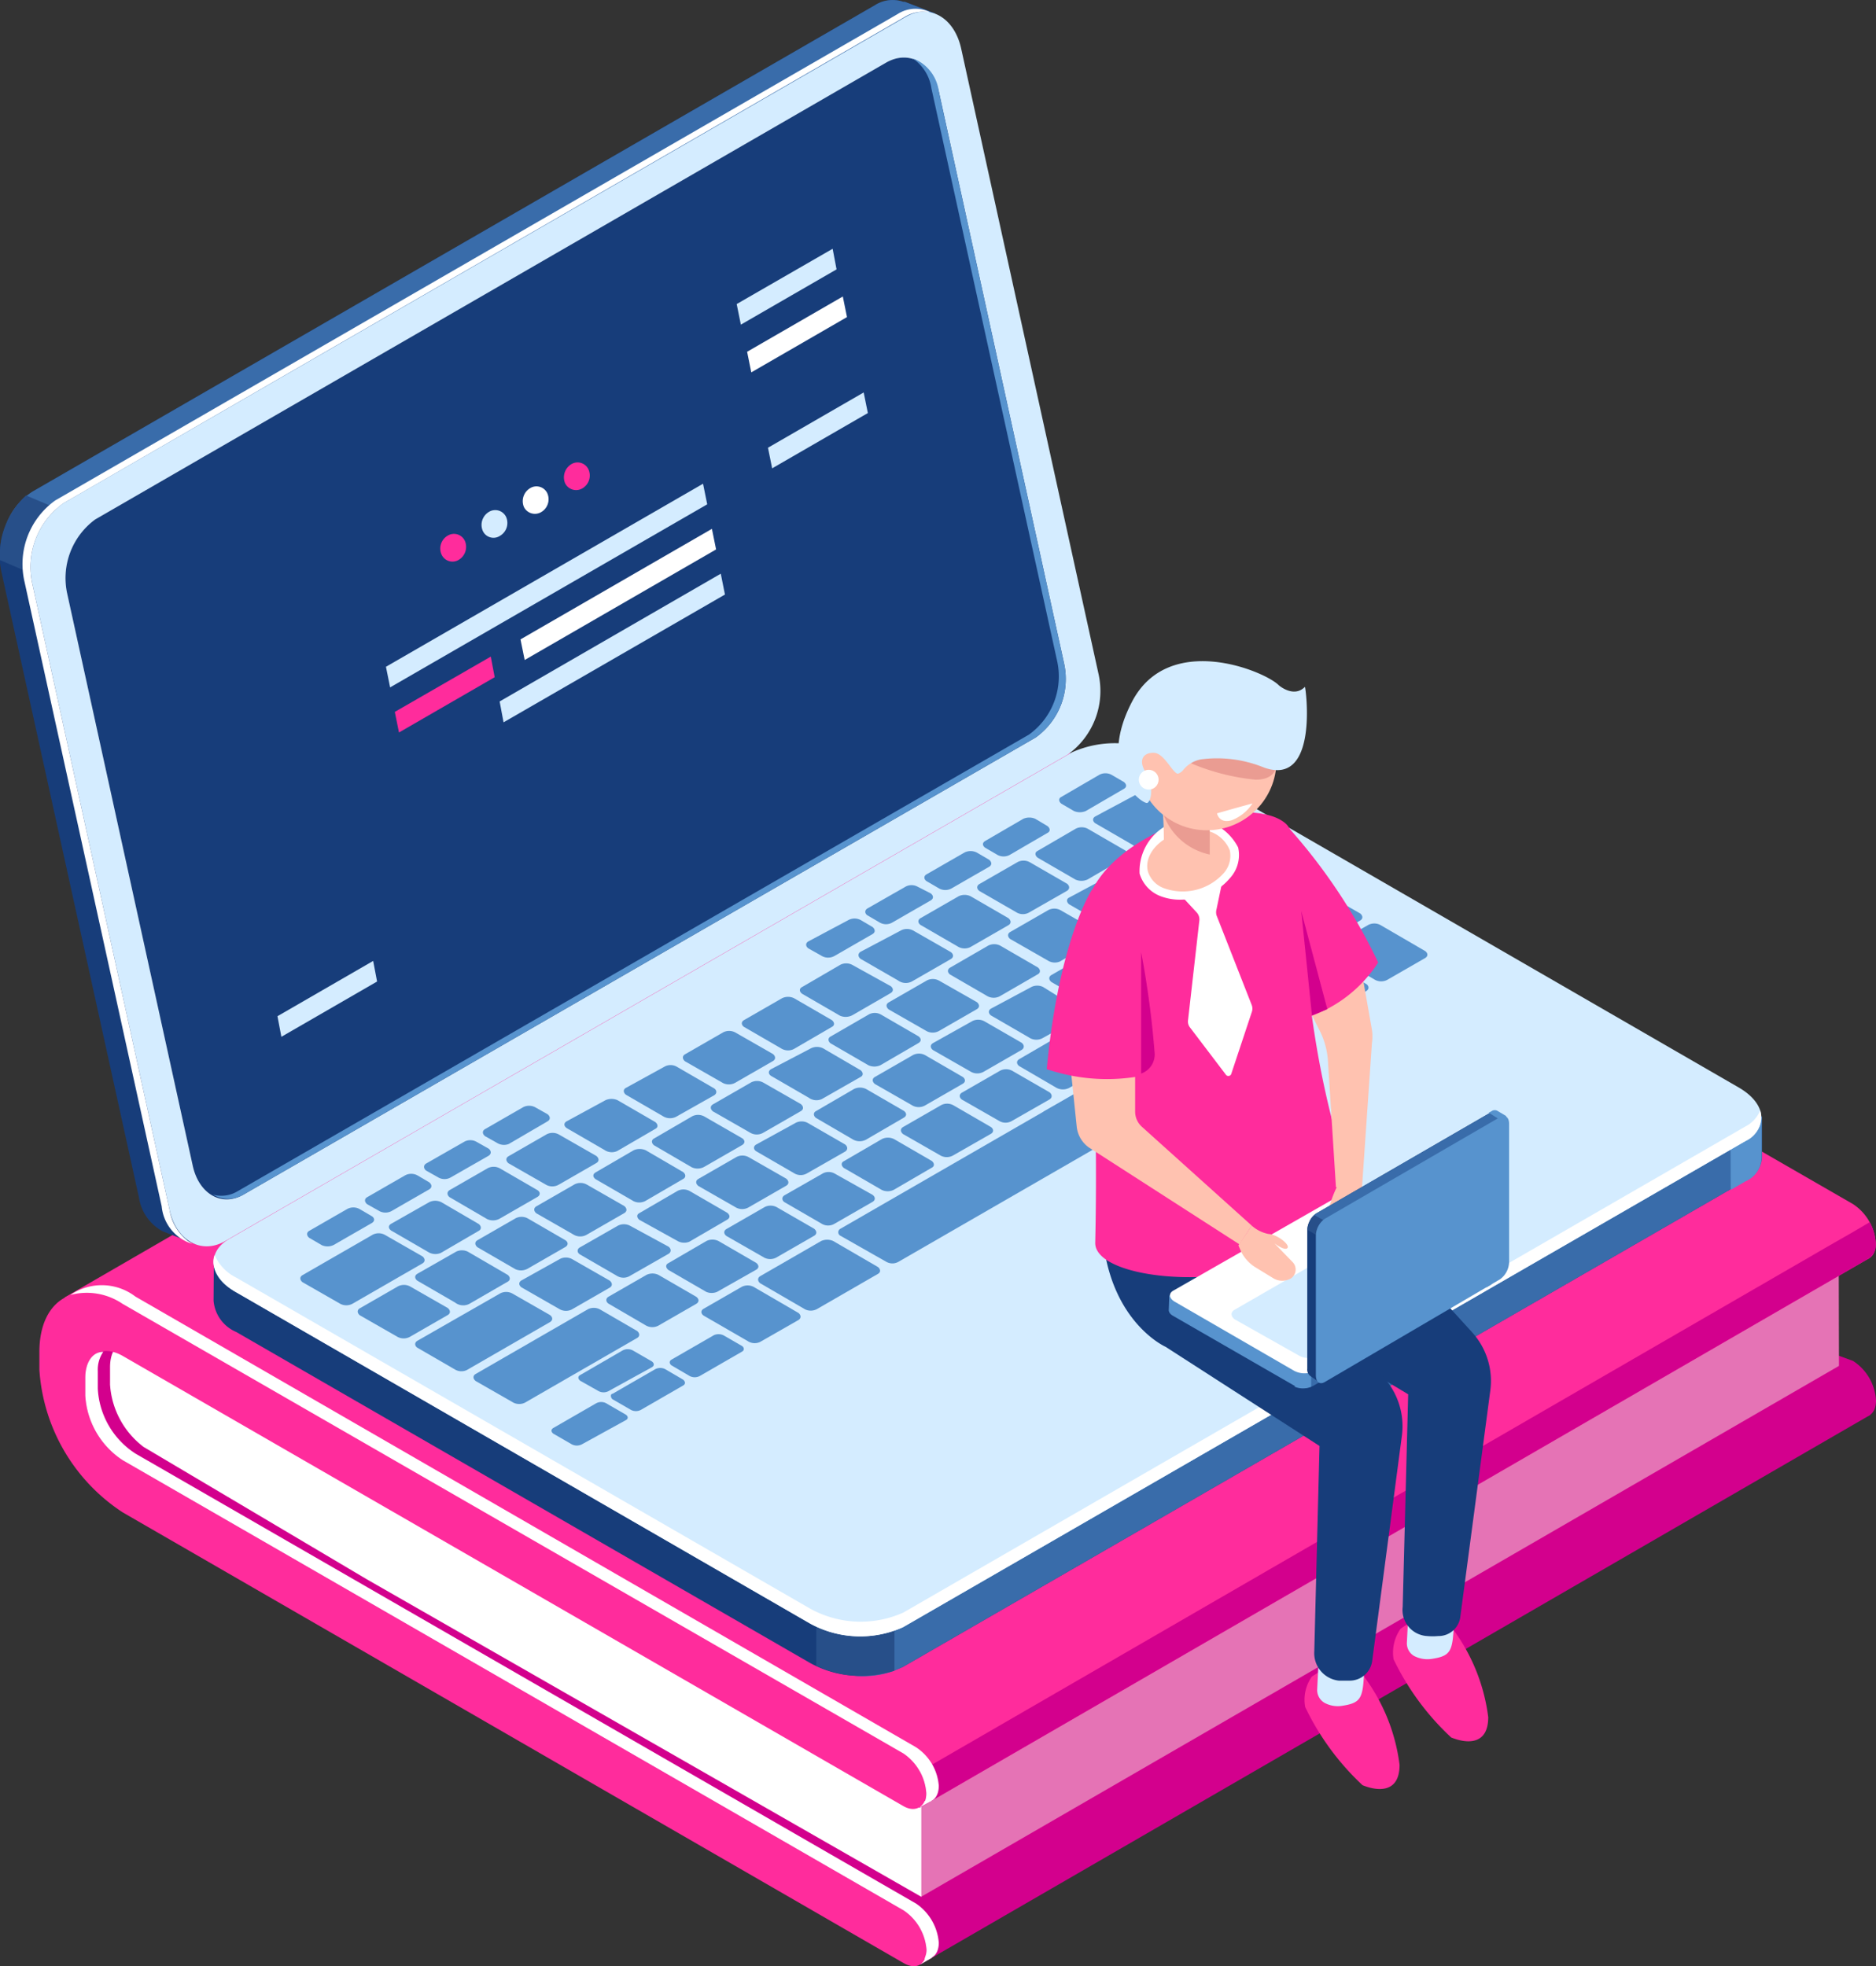 <svg xmlns="http://www.w3.org/2000/svg" width="71.94" height="75.4" viewBox="0 0 71.94 75.4">
  <rect x="0" y="0" width="71.94" height="75.4" fill="#333333" stroke="none"/>
  <title>Asset 1</title>
  <g id="Layer_2" data-name="Layer 2">
    <g id="sity">
      <g>
        <g>
          <g>
            <path d="M37.92,30.77c0-2,1.43-2.86,3.19-1.85L71.05,46.17a1.93,1.93,0,0,1,.88,1.52c0,.56-.39.78-.88.5L41.12,31c-.8-.46-1.44-.09-1.44.83v3.35c-.58,0-1.16,0-1.75,0Z" style="fill: #ff2c9c"/>
            <path d="M71.07,54.22,41.13,43.31a7.06,7.06,0,0,1-3.2-5.53V35.1c.59,0,1.17,0,1.75,0v3.66a3.19,3.19,0,0,0,1.44,2.49L71.06,52.19a1.93,1.93,0,0,1,.88,1.52C71.94,54.27,71.55,54.49,71.07,54.22Z" style="fill: #d3008d"/>
          </g>
          <polygon points="71.72 54.26 35.3 75.33 4.46 56.94 2.01 53.29 2.27 54.58 2.92 51.2 60.16 53.38 70.25 52.73 71.72 54.26" style="fill: #d3008d"/>
          <polygon points="70.51 47.9 70.52 52.38 35.32 72.74 34.37 68.47 70.51 47.9" style="fill: #e573b5"/>
          <polygon points="2.47 49.76 38.83 28.72 71.61 47.78 71.68 48.25 35.27 69.32 2.47 49.76" style="fill: #ff2c9c"/>
          <path d="M14.06,60.56,5.51,55.49A3.26,3.26,0,0,1,4.22,53.1v-.67c0-.54.22-.89.57-1L21.62,60.8l13.71,7.41v4.53Z" style="fill: #fff"/>
          <path d="M34.1,68.62l36.13-20.9.77-.44.7-.41a1.82,1.82,0,0,1,.23.82.61.61,0,0,1-.25.56h0L35.27,69.32Z" style="fill: #d3008d"/>
          <polygon points="35.75 75.07 35.3 75.33 35.21 75.19 35.49 74.96 35.75 75.07" style="fill: #fff"/>
          <polygon points="35.74 69.05 35.27 69.31 35.39 69.06 35.74 69.05" style="fill: #fff"/>
          <path d="M34.64,67.24,4.7,50c-1.76-1-3.19-.19-3.19,1.85v.67A7.08,7.08,0,0,0,4.71,58L34.65,75.28c.48.28.88.06.88-.5a2,2,0,0,0-.88-1.52L4.71,56a3.18,3.18,0,0,1-1.44-2.49v-.67c0-.92.65-1.29,1.44-.84L34.64,69.26c.48.28.88,0,.88-.5A2,2,0,0,0,34.64,67.24Z" style="fill: #ff2c9c"/>
          <g>
            <path d="M35.53,74.78a2,2,0,0,0-.88-1.52L4.71,56a3.18,3.18,0,0,1-1.44-2.49v-.67c0-.6.28-1,.69-1a1.21,1.21,0,0,0-.21.74v.67a3.16,3.16,0,0,0,1.44,2.49L35.13,73A2,2,0,0,1,36,74.5c0,.42-.23.65-.55.62A.86.86,0,0,0,35.53,74.78Z" style="fill: #fff"/>
            <path d="M35.52,68.76a2,2,0,0,0-.88-1.52L4.7,50a2.44,2.44,0,0,0-2-.34,2.12,2.12,0,0,1,2.49.06L35.12,67A1.94,1.94,0,0,1,36,68.48c0,.42-.22.65-.54.62A.86.86,0,0,0,35.52,68.76Z" style="fill: #fff"/>
          </g>
        </g>
        <g>
          <path d="M1.25,18.85,33.55.2A1.26,1.26,0,0,1,34.64.07h0l.06,0h0l1.17.45-1.05.51s0,0,0,.06l5.26,24a3,3,0,0,1-1.18,3.12L7.41,46.38l.11,1.34-1.28-.5a1.77,1.77,0,0,1-.91-1.29L.07,22A3,3,0,0,1,1.25,18.85Z" style="fill: #173d7a"/>
          <path d="M1.25,18.85,33.55.2A1.26,1.26,0,0,1,34.64.07h0l.06,0h0l1.17.45-1.05.51s0,0,0,.06l3.47,15.78L22.51,29.2.23,20.14A2.47,2.47,0,0,1,1.25,18.85Z" style="fill: #396caa"/>
          <path d="M2.46,22.53,0,21.48A3.09,3.09,0,0,1,1,19l3.89,1.64Z" style="fill: #274f89"/>
          <path d="M8.64,47.59l32.3-18.65a3,3,0,0,0,1.18-3.12L36.86,1.87C36.6.67,35.64.12,34.73.65L2.43,19.3a3,3,0,0,0-1.18,3.13l5.26,24C6.77,47.58,7.73,48.12,8.64,47.59Z" style="fill: #d4ecff"/>
          <path d="M2.12,19.19,34.42.54A1.26,1.26,0,0,1,35.69.48a1.36,1.36,0,0,0-1,.17L2.43,19.3a3,3,0,0,0-1.18,3.13l5.26,24a1.85,1.85,0,0,0,.86,1.27A1.67,1.67,0,0,1,6.2,46.26L.94,22.31A3,3,0,0,1,2.12,19.19Z" style="fill: #fff"/>
          <path d="M9.34,45.81,39.72,28.28a2.76,2.76,0,0,0,1.08-2.86L36,3.5C35.74,2.41,34.87,1.91,34,2.39L3.65,19.92a2.79,2.79,0,0,0-1.07,2.86L7.39,44.7C7.63,45.8,8.51,46.29,9.34,45.81Z" style="fill: #fff"/>
          <path d="M9.34,45.81,39.72,28.28a2.76,2.76,0,0,0,1.08-2.86L36,3.5C35.74,2.41,34.87,1.91,34,2.39L3.65,19.92a2.79,2.79,0,0,0-1.07,2.86L7.39,44.7C7.63,45.8,8.51,46.29,9.34,45.81Z" style="fill: #173d7a"/>
          <path d="M9.08,45.7,39.46,28.17a2.75,2.75,0,0,0,1.07-2.86L35.72,3.4A1.68,1.68,0,0,0,35,2.24,1.55,1.55,0,0,1,36,3.5L40.8,25.42a2.76,2.76,0,0,1-1.08,2.86L9.34,45.81a1.14,1.14,0,0,1-1.18,0A1.2,1.2,0,0,0,9.08,45.7Z" style="fill: #5793ce"/>
          <path d="M8.2,48.4l4.41-.58,28.5-16.45a4,4,0,0,1,3.57.14l20.2,11.66,2.67-.35v1.51h0a1,1,0,0,1-.61.94L34.63,63.92a4,4,0,0,1-3.57-.15l-22-12.69a1.43,1.43,0,0,1-.87-1.2h0Z" style="fill: #173d7a"/>
          <path d="M29.61,38l2-1.17H53.9l11,6.33,2.67-.35v1.51h0a1,1,0,0,1-.61.94L34.63,63.92a3.29,3.29,0,0,1-1.84.34Z" style="fill: #396caa"/>
          <path d="M66.36,43l1.19-.15v1.51h0a1,1,0,0,1-.61.94l-.57.33Z" style="fill: #5793ce"/>
          <path d="M34.3,64.07a4.11,4.11,0,0,1-3-.19V60.5h3Z" style="fill: #274f89"/>
          <path d="M34.63,62.4l32.3-18.64c.91-.53.8-1.45-.26-2.06L44.68,29a4,4,0,0,0-3.57-.15L8.81,47.5C7.9,48,8,49,9.07,49.56l22,12.7A4,4,0,0,0,34.63,62.4Z" style="fill: #d4ecff"/>
          <path d="M9.07,49l22,12.69a4,4,0,0,0,3.57.15L66.93,43.2a1.2,1.2,0,0,0,.57-.62,1,1,0,0,1-.57,1.18L34.63,62.4a4,4,0,0,1-3.57-.14l-22-12.7c-.71-.41-1-1-.83-1.43A1.76,1.76,0,0,0,9.07,49Z" style="fill: #fff"/>
          <g>
            <path d="M53.19,37.58l1.46-.84c.12-.07.11-.19,0-.27l-1.72-1a.5.5,0,0,0-.46,0L51,36.3c-.12.07-.11.19,0,.27l1.72,1A.5.5,0,0,0,53.19,37.58Z" style="fill: #5793ce"/>
            <path d="M50.93,38.88,52.4,38c.11-.07.1-.19,0-.26l-1.72-1a.5.5,0,0,0-.46,0l-1.46.84c-.12.07-.1.19,0,.27l1.73,1A.51.51,0,0,0,50.93,38.88Z" style="fill: #5793ce"/>
            <path d="M48.68,40.19l1.46-.85c.12-.06.1-.18,0-.26l-1.73-1a.53.53,0,0,0-.46,0l-1.46.85c-.12.07-.1.18,0,.26l1.73,1A.53.53,0,0,0,48.68,40.19Z" style="fill: #5793ce"/>
            <path d="M45.56,39.11,47,38.27c.11-.07.1-.19,0-.27l-1.44-.83a.5.5,0,0,0-.46,0L43.62,38c-.12.07-.11.19,0,.27l1.45.83A.5.5,0,0,0,45.56,39.11Z" style="fill: #5793ce"/>
            <path d="M43.3,40.41l1.46-.84c.12-.07.1-.19,0-.26l-1.45-.84a.5.5,0,0,0-.46,0l-1.46.84c-.12.07-.1.19,0,.27l1.45.84A.53.53,0,0,0,43.3,40.41Z" style="fill: #5793ce"/>
            <path d="M41,41.72l1.46-.85c.12-.06.11-.18,0-.26L41,39.77a.53.53,0,0,0-.46,0l-1.46.85c-.11.07-.1.18,0,.26l1.44.84A.53.53,0,0,0,41,41.72Z" style="fill: #5793ce"/>
            <path d="M38.78,43l1.47-.84c.11-.07.1-.19,0-.27l-1.44-.83a.5.5,0,0,0-.46,0l-1.46.84c-.12.07-.11.19,0,.27l1.45.83A.48.48,0,0,0,38.78,43Z" style="fill: #5793ce"/>
            <path d="M36.53,44.32,38,43.48c.12-.07.1-.19,0-.26l-1.45-.84a.5.5,0,0,0-.46,0l-1.46.84c-.12.07-.1.19,0,.27l1.45.83A.5.5,0,0,0,36.53,44.32Z" style="fill: #5793ce"/>
            <path d="M34.27,45.63l1.46-.85c.12-.06.1-.18,0-.26l-1.45-.84a.53.53,0,0,0-.46,0l-1.46.85c-.12.06-.1.18,0,.26l1.45.84A.53.53,0,0,0,34.27,45.63Z" style="fill: #5793ce"/>
            <path d="M32,46.93l1.46-.84c.12-.07.11-.19,0-.27L32,45a.48.48,0,0,0-.45,0l-1.47.84c-.11.07-.1.19,0,.26l1.45.84A.48.48,0,0,0,32,46.93Z" style="fill: #5793ce"/>
            <path d="M29.76,48.23l1.46-.84c.12-.07.1-.19,0-.27l-1.44-.83a.5.5,0,0,0-.46,0l-1.46.84c-.12.07-.11.19,0,.27l1.45.83A.5.5,0,0,0,29.76,48.23Z" style="fill: #5793ce"/>
            <path d="M27.5,49.54,29,48.69c.12-.07.1-.18,0-.26l-1.45-.84a.53.53,0,0,0-.46,0l-1.46.85c-.12.06-.1.18,0,.26l1.45.84A.53.53,0,0,0,27.5,49.54Z" style="fill: #5793ce"/>
            <path d="M25.24,50.84,26.7,50c.12-.07.11-.19,0-.27l-1.45-.84a.53.53,0,0,0-.46,0l-1.46.84c-.11.07-.1.19,0,.26l1.44.84A.5.5,0,0,0,25.24,50.84Z" style="fill: #5793ce"/>
            <path d="M42.23,38.49l1.46-.84c.12-.07.1-.19,0-.26l-1.45-.84a.5.5,0,0,0-.46,0l-1.46.84c-.12.07-.1.19,0,.27l1.45.84A.53.53,0,0,0,42.23,38.49Z" style="fill: #5793ce"/>
            <path d="M44.52,37.17,46,36.33c.12-.07.11-.19,0-.27l-1.45-.83a.5.5,0,0,0-.46,0l-1.46.84c-.12.07-.1.19,0,.27l1.45.83A.5.5,0,0,0,44.52,37.17Z" style="fill: #5793ce"/>
            <path d="M46.82,35.85,50,34c.12-.07.11-.19,0-.27l-1.45-.83a.5.5,0,0,0-.46,0l-3.14,1.82c-.12.07-.11.18,0,.26l1.45.84A.53.53,0,0,0,46.82,35.85Z" style="fill: #5793ce"/>
            <path d="M45.21,34.24l2.56-1.48c.11-.07.1-.19,0-.26l-1.44-.84a.5.5,0,0,0-.46,0l-2.56,1.48c-.11.06-.1.18,0,.26l1.44.84A.57.57,0,0,0,45.21,34.24Z" style="fill: #5793ce"/>
            <path d="M40,39.8,41.43,39c.12-.06.11-.18,0-.26L40,37.85a.51.51,0,0,0-.45,0L38,38.68c-.11.07-.1.18,0,.26l1.45.84A.51.51,0,0,0,40,39.8Z" style="fill: #5793ce"/>
            <path d="M37.72,41.1l1.46-.84c.11-.07.1-.19,0-.27l-1.44-.83a.5.5,0,0,0-.46,0L35.78,40c-.12.07-.11.19,0,.27l1.45.83A.5.5,0,0,0,37.72,41.1Z" style="fill: #5793ce"/>
            <path d="M35.46,42.4l1.46-.84c.12-.07.1-.19,0-.26l-1.45-.84a.5.5,0,0,0-.46,0l-1.46.84c-.12.07-.1.19,0,.27l1.45.83A.5.5,0,0,0,35.46,42.4Z" style="fill: #5793ce"/>
            <path d="M33.2,43.71l1.46-.85c.12-.07.11-.18,0-.26l-1.45-.84a.53.53,0,0,0-.46,0l-1.46.85c-.11.06-.1.18,0,.26l1.44.84A.53.53,0,0,0,33.2,43.71Z" style="fill: #5793ce"/>
            <path d="M30.94,45l1.47-.84c.11-.07.1-.19,0-.27l-1.44-.83a.5.5,0,0,0-.46,0L29,43.89c-.12.07-.11.19,0,.26l1.45.84A.48.48,0,0,0,30.94,45Z" style="fill: #5793ce"/>
            <path d="M28.69,46.31l1.46-.84c.12-.07.1-.19,0-.27l-1.45-.83a.5.5,0,0,0-.46,0l-1.46.84c-.12.07-.1.19,0,.27l1.45.83A.5.5,0,0,0,28.69,46.31Z" style="fill: #5793ce"/>
            <path d="M26.43,47.62l1.46-.85c.12-.07.1-.18,0-.26l-1.45-.84a.5.5,0,0,0-.46,0l-1.46.85c-.12.06-.1.18,0,.26L26,47.6A.53.53,0,0,0,26.43,47.62Z" style="fill: #5793ce"/>
            <path d="M24.17,48.92l1.47-.84c.11-.07.1-.19,0-.27L24.15,47a.51.51,0,0,0-.45,0l-1.47.84c-.11.07-.1.19,0,.26l1.45.84A.48.48,0,0,0,24.17,48.92Z" style="fill: #5793ce"/>
            <path d="M21.92,50.22l1.46-.84c.12-.07.1-.19,0-.27l-1.45-.83a.5.5,0,0,0-.46,0L20,49.1c-.12.07-.11.19,0,.27l1.45.83A.5.5,0,0,0,21.92,50.22Z" style="fill: #5793ce"/>
            <path d="M17.9,52.54l3.19-1.84c.12-.07.11-.19,0-.27l-1.45-.83a.5.5,0,0,0-.46,0L16,51.42c-.11.07-.1.19,0,.26l1.45.84A.48.48,0,0,0,17.9,52.54Z" style="fill: #5793ce"/>
            <path d="M13.51,50l2.69-1.55c.12-.07.1-.19,0-.27l-1.45-.83a.5.5,0,0,0-.46,0l-2.69,1.55c-.12.07-.1.19,0,.27l1.45.83A.5.5,0,0,0,13.51,50Z" style="fill: #5793ce"/>
            <path d="M36,39.54l1.46-.84c.12-.07.1-.19,0-.27L36,37.6a.5.5,0,0,0-.46,0l-1.46.84c-.12.07-.1.19,0,.27l1.45.83A.5.5,0,0,0,36,39.54Z" style="fill: #5793ce"/>
            <path d="M38.33,38.21l1.47-.85c.11-.06.1-.18,0-.26l-1.45-.84a.51.51,0,0,0-.45,0l-1.47.85c-.11.07-.1.18,0,.26l1.45.84A.51.51,0,0,0,38.33,38.21Z" style="fill: #5793ce"/>
            <path d="M40.65,36.87,42.11,36c.12-.07.1-.19,0-.27l-1.45-.83a.5.5,0,0,0-.46,0l-1.46.84c-.12.07-.1.19,0,.27l1.45.83A.5.5,0,0,0,40.65,36.87Z" style="fill: #5793ce"/>
            <path d="M43,35.54l1.46-.85c.12-.07.1-.18,0-.26l-1.45-.84a.5.5,0,0,0-.46,0L41,34.42c-.12.06-.1.18,0,.26l1.45.84A.57.57,0,0,0,43,35.54Z" style="fill: #5793ce"/>
            <path d="M33.76,40.85,35.22,40c.12-.07.11-.18,0-.26l-1.45-.84a.48.48,0,0,0-.45,0l-1.47.85c-.11.06-.1.18,0,.26l1.45.84A.55.55,0,0,0,33.76,40.85Z" style="fill: #5793ce"/>
            <path d="M31.51,42.15,33,41.3c.12-.06.1-.18,0-.26l-1.44-.84a.53.53,0,0,0-.46,0L29.57,41c-.12.07-.11.19,0,.26l1.45.84A.5.5,0,0,0,31.51,42.15Z" style="fill: #5793ce"/>
            <path d="M29.25,43.45l1.46-.84c.12-.07.1-.19,0-.27l-1.45-.83a.5.5,0,0,0-.46,0l-1.46.84c-.12.07-.1.19,0,.27l1.45.83A.5.5,0,0,0,29.25,43.45Z" style="fill: #5793ce"/>
            <path d="M27,44.75l1.46-.84c.12-.07.11-.19,0-.26L27,42.81a.5.5,0,0,0-.46,0l-1.46.85c-.11.06-.1.18,0,.26l1.44.84A.53.53,0,0,0,27,44.75Z" style="fill: #5793ce"/>
            <path d="M24.74,46.06l1.46-.85c.11-.06.1-.18,0-.26l-1.44-.84a.57.57,0,0,0-.46,0l-1.46.85c-.12.07-.11.18,0,.26l1.45.84A.5.5,0,0,0,24.74,46.06Z" style="fill: #5793ce"/>
            <path d="M22.48,47.36l1.46-.84c.12-.07.1-.19,0-.27l-1.45-.83a.5.5,0,0,0-.46,0l-1.46.84c-.12.07-.1.19,0,.27l1.45.83A.5.5,0,0,0,22.48,47.36Z" style="fill: #5793ce"/>
            <path d="M20.22,48.66l1.46-.84c.12-.07.11-.19,0-.26l-1.45-.84a.5.5,0,0,0-.46,0l-1.46.84c-.12.07-.1.19,0,.27l1.45.84A.53.53,0,0,0,20.22,48.66Z" style="fill: #5793ce"/>
            <path d="M18,50l1.47-.85c.11-.06.1-.18,0-.26L17.94,48a.51.51,0,0,0-.45,0L16,48.85c-.11.07-.1.18,0,.26l1.45.84A.51.51,0,0,0,18,50Z" style="fill: #5793ce"/>
            <path d="M15.71,51.27l1.46-.84c.12-.07.1-.19,0-.27l-1.45-.83a.5.5,0,0,0-.46,0l-1.46.84c-.12.07-.1.19,0,.27l1.45.83A.5.5,0,0,0,15.71,51.27Z" style="fill: #5793ce"/>
            <path d="M37.21,36.32l1.46-.84c.12-.07.1-.19,0-.27l-1.45-.84a.53.53,0,0,0-.46,0l-1.46.84c-.12.07-.1.19,0,.26l1.45.84A.5.5,0,0,0,37.21,36.32Z" style="fill: #5793ce"/>
            <path d="M39.45,35l1.47-.84c.11-.07.1-.19,0-.27l-1.44-.83a.5.5,0,0,0-.46,0l-1.46.84c-.12.07-.11.19,0,.27L39,35A.48.48,0,0,0,39.45,35Z" style="fill: #5793ce"/>
            <path d="M41.7,33.73l1.46-.85c.12-.07.1-.18,0-.26l-1.45-.84a.5.5,0,0,0-.46,0l-1.46.85c-.12.06-.1.18,0,.26l1.45.84A.57.57,0,0,0,41.7,33.73Z" style="fill: #5793ce"/>
            <path d="M44,32.43l1.46-.84c.12-.07.1-.19,0-.27l-1.45-.84a.53.53,0,0,0-.46,0L42,31.31c-.12.07-.1.19,0,.26l1.45.84A.5.5,0,0,0,44,32.43Z" style="fill: #5793ce"/>
            <path d="M41.64,31.1l1.46-.85c.12-.07.1-.18,0-.26l-.48-.28a.5.5,0,0,0-.46,0l-1.46.85c-.12.06-.1.18,0,.26l.48.28A.57.57,0,0,0,41.64,31.1Z" style="fill: #5793ce"/>
            <path d="M38.71,32.79l1.46-.85c.12-.06.1-.18,0-.26l-.47-.28a.57.57,0,0,0-.46,0l-1.46.85c-.12.07-.11.18,0,.26l.48.28A.5.5,0,0,0,38.71,32.79Z" style="fill: #5793ce"/>
            <path d="M36.47,34.08l1.46-.84c.12-.07.1-.19,0-.27l-.48-.28a.53.53,0,0,0-.46,0l-1.46.84c-.12.07-.1.19,0,.26l.48.28A.5.5,0,0,0,36.47,34.08Z" style="fill: #5793ce"/>
            <path d="M34.23,35.37l1.46-.84c.12-.07.11-.19,0-.27L35.18,34a.48.48,0,0,0-.45,0l-1.47.84c-.11.07-.1.19,0,.26l.48.28A.48.48,0,0,0,34.23,35.37Z" style="fill: #5793ce"/>
            <path d="M32,36.66l1.46-.84c.12-.07.1-.19,0-.27L33,35.28a.5.5,0,0,0-.46,0L31,36.1c-.12.07-.11.19,0,.27l.48.27A.5.5,0,0,0,32,36.66Z" style="fill: #5793ce"/>
            <path d="M19.51,43.87,21,43c.12-.07.1-.19,0-.27l-.48-.27a.5.5,0,0,0-.46,0l-1.46.84c-.12.07-.1.19,0,.27l.48.27A.5.5,0,0,0,19.51,43.87Z" style="fill: #5793ce"/>
            <path d="M17.27,45.16l1.47-.84c.11-.07.1-.19,0-.27l-.48-.27a.48.48,0,0,0-.45,0l-1.47.84c-.11.07-.1.19,0,.27l.48.27A.48.48,0,0,0,17.27,45.16Z" style="fill: #5793ce"/>
            <path d="M15,46.45l1.46-.84c.12-.07.1-.19,0-.27L16,45.07a.5.5,0,0,0-.46,0l-1.46.84c-.12.07-.1.19,0,.27l.48.27A.5.5,0,0,0,15,46.45Z" style="fill: #5793ce"/>
            <path d="M12.8,47.74l1.46-.84c.12-.07.11-.19,0-.26l-.48-.28a.5.5,0,0,0-.46,0l-1.46.84c-.12.07-.1.19,0,.27l.48.28A.53.53,0,0,0,12.8,47.74Z" style="fill: #5793ce"/>
            <path d="M35,37.62l1.46-.84c.12-.07.11-.19,0-.27l-1.45-.83a.5.5,0,0,0-.46,0L33,36.5c-.11.07-.1.19,0,.27l1.44.83A.5.5,0,0,0,35,37.62Z" style="fill: #5793ce"/>
            <path d="M32.69,38.93l1.47-.85c.11-.07.1-.18,0-.26L32.68,37a.5.5,0,0,0-.46,0l-1.46.85c-.12.06-.11.18,0,.26l1.45.84A.55.55,0,0,0,32.69,38.93Z" style="fill: #5793ce"/>
            <path d="M30.44,40.23l1.46-.85c.12-.06.1-.18,0-.26l-1.45-.84a.53.53,0,0,0-.46,0l-1.46.84c-.12.07-.1.19,0,.26l1.45.84A.5.5,0,0,0,30.44,40.23Z" style="fill: #5793ce"/>
            <path d="M28.18,41.53l1.46-.84c.12-.07.1-.19,0-.27l-1.45-.83a.5.5,0,0,0-.46,0l-1.46.84c-.12.07-.1.19,0,.27l1.45.83A.5.5,0,0,0,28.18,41.53Z" style="fill: #5793ce"/>
            <path d="M25.92,42.83,27.39,42c.11-.07.1-.19,0-.26l-1.45-.84a.48.48,0,0,0-.45,0L24,41.72c-.11.06-.1.18,0,.26l1.45.84A.51.51,0,0,0,25.92,42.83Z" style="fill: #5793ce"/>
            <path d="M23.67,44.14l1.46-.85c.12-.06.1-.18,0-.26l-1.45-.84a.57.57,0,0,0-.46,0L21.73,43c-.12.07-.11.18,0,.26l1.45.84A.5.5,0,0,0,23.67,44.14Z" style="fill: #5793ce"/>
            <path d="M21.41,45.44l1.46-.84c.12-.07.1-.19,0-.27l-1.45-.83a.5.5,0,0,0-.46,0l-1.46.84c-.12.07-.1.19,0,.27l1.45.83A.5.5,0,0,0,21.41,45.44Z" style="fill: #5793ce"/>
            <path d="M19.15,46.74l1.46-.84c.12-.07.11-.19,0-.26l-1.45-.84a.5.5,0,0,0-.46,0l-1.46.84c-.11.07-.1.19,0,.27l1.44.84A.53.53,0,0,0,19.15,46.74Z" style="fill: #5793ce"/>
            <path d="M16.9,48.05l1.46-.85c.11-.06.1-.18,0-.26l-1.44-.84a.53.53,0,0,0-.46,0L15,46.93c-.12.07-.11.18,0,.26l1.45.84A.53.53,0,0,0,16.9,48.05Z" style="fill: #5793ce"/>
            <path d="M47.86,37.78l4.3-2.48c.12-.07.1-.19,0-.27l-1.45-.83a.5.5,0,0,0-.46,0l-4.3,2.48c-.12.07-.11.19,0,.27l1.45.83A.5.5,0,0,0,47.86,37.78Z" style="fill: #5793ce"/>
            <path d="M20.13,53.79l4.3-2.48c.12-.07.1-.19,0-.27L23,50.21a.5.5,0,0,0-.46,0l-4.3,2.48c-.12.07-.1.19,0,.27l1.45.83A.5.5,0,0,0,20.13,53.79Z" style="fill: #5793ce"/>
            <path d="M29.15,51.46l1.47-.84c.11-.07.1-.19,0-.27l-1.72-1a.5.5,0,0,0-.46,0l-1.46.84c-.12.07-.1.19,0,.26l1.73,1A.48.48,0,0,0,29.15,51.46Z" style="fill: #5793ce"/>
            <path d="M45.54,42l2.34-1.35c.12-.07.1-.19,0-.27l-1.73-1a.48.48,0,0,0-.45,0l-2.34,1.35c-.12.06-.1.18,0,.26l1.73,1A.51.51,0,0,0,45.54,42Z" style="fill: #5793ce"/>
            <path d="M31.33,50.2l2.34-1.35c.11-.06.1-.18,0-.26l-1.72-1a.57.57,0,0,0-.46,0l-2.34,1.35c-.11.07-.1.19,0,.27l1.72,1A.5.5,0,0,0,31.33,50.2Z" style="fill: #5793ce"/>
            <path d="M42.29,43.88l2.34-1.35c.11-.07.1-.19,0-.27l-1.72-1a.5.5,0,0,0-.46,0L40.07,42.6c-.12.06-.1.18,0,.26l1.72,1A.53.53,0,0,0,42.29,43.88Z" style="fill: #5793ce"/>
            <path d="M42.39,41.26,32.23,47.12a.15.15,0,0,0,0,.27l1.76,1a.47.47,0,0,0,.46,0l10.16-5.86Z" style="fill: #5793ce"/>
            <path d="M22.85,53.82l-1.63.94c-.1.06-.09.15,0,.22l.71.41a.42.42,0,0,0,.38,0L24,54.46c.1-.05.09-.15,0-.21l-.71-.41A.41.41,0,0,0,22.85,53.82Z" style="fill: #5793ce"/>
            <path d="M25.12,52.51l-1.63.94c-.09,0-.08.15,0,.21l.71.41a.41.41,0,0,0,.37,0l1.63-.94c.1-.06.08-.15,0-.22l-.7-.41A.42.42,0,0,0,25.12,52.51Z" style="fill: #5793ce"/>
            <path d="M27.38,51.2l-1.63.94c-.1.06-.08.16,0,.22l.7.41a.42.42,0,0,0,.38,0l1.63-.94c.09-.05.08-.15,0-.21l-.71-.41A.44.44,0,0,0,27.38,51.2Z" style="fill: #5793ce"/>
            <path d="M23.87,51.79l-1.62.94c-.1.05-.09.15,0,.22l.71.4a.41.41,0,0,0,.37,0L25,52.43c.1-.06.09-.15,0-.22l-.71-.41A.42.42,0,0,0,23.87,51.79Z" style="fill: #5793ce"/>
          </g>
          <g>
            <polygon points="14.96 26.36 27.12 19.34 26.96 18.55 14.8 25.57 14.96 26.36" style="fill: #d4ecff"/>
            <polygon points="19.31 27.7 27.8 22.8 27.64 22 19.16 26.9 19.31 27.7" style="fill: #d4ecff"/>
            <polygon points="20.12 25.31 27.46 21.07 27.3 20.28 19.96 24.52 20.12 25.31" style="fill: #fff"/>
            <polygon points="15.3 28.09 18.97 25.97 18.82 25.18 15.14 27.3 15.3 28.09" style="fill: #ff2c9c"/>
            <polygon points="28.41 12.45 32.08 10.33 31.93 9.54 28.25 11.66 28.41 12.45" style="fill: #d4ecff"/>
            <polygon points="28.81 14.28 32.48 12.16 32.32 11.37 28.65 13.49 28.81 14.28" style="fill: #fff"/>
            <polygon points="10.79 39.76 14.46 37.64 14.31 36.85 10.64 38.97 10.79 39.76" style="fill: #d4ecff"/>
            <polygon points="29.61 17.96 33.28 15.84 33.12 15.05 29.45 17.17 29.61 17.96" style="fill: #d4ecff"/>
          </g>
          <g>
            <path d="M21.67,18.53a.47.47,0,0,0,.66.2.57.57,0,0,0,.24-.72.46.46,0,0,0-.66-.21A.59.59,0,0,0,21.67,18.53Z" style="fill: #ff2c9c"/>
            <path d="M20.09,19.44a.47.47,0,0,0,.66.2.57.57,0,0,0,.24-.72.46.46,0,0,0-.66-.2A.58.58,0,0,0,20.09,19.44Z" style="fill: #fff"/>
            <path d="M18.51,20.35a.45.45,0,0,0,.66.2.57.57,0,0,0,.24-.72.46.46,0,0,0-.66-.2A.58.58,0,0,0,18.51,20.35Z" style="fill: #d4ecff"/>
            <path d="M16.93,21.26a.46.46,0,0,0,.66.21.58.58,0,0,0,.24-.72.46.46,0,0,0-.66-.21A.57.57,0,0,0,16.93,21.26Z" style="fill: #ff2c9c"/>
          </g>
        </g>
        <g>
          <g>
            <g>
              <path d="M50.76,64a1.27,1.27,0,0,1,1.5.23,7.18,7.18,0,0,1,1.41,3.45c0,1.12-.88,1-1.42.78a10,10,0,0,1-2.2-3,1.54,1.54,0,0,1,.26-1.17C50.46,64.2,50.76,64,50.76,64Z" style="fill: #ff2c9c"/>
              <path d="M50.56,63.8l-.05,1a.57.57,0,0,0,.28.5,1.07,1.07,0,0,0,.71.11c.7-.11.76-.31.81-1.27S50.56,63.8,50.56,63.8Z" style="fill: #d4ecff"/>
              <g>
                <path d="M54.16,62.17a1.27,1.27,0,0,1,1.5.23,7.18,7.18,0,0,1,1.41,3.45c0,1.12-.88,1-1.42.78a10,10,0,0,1-2.21-3,1.58,1.58,0,0,1,.27-1.17C53.86,62.35,54.16,62.17,54.16,62.17Z" style="fill: #ff2c9c"/>
                <path d="M54,62l-.05,1a.56.56,0,0,0,.27.5,1.11,1.11,0,0,0,.72.11c.7-.11.76-.31.81-1.27S54,62,54,62Z" style="fill: #d4ecff"/>
                <path d="M45.67,44.29c.28-4.47,4.84.66,4.84.66L53.64,48l2.81,3.09a2.77,2.77,0,0,1,.7,2.23L56,62a.84.84,0,0,1-.85.74,2.27,2.27,0,0,1-.42,0,1,1,0,0,1-.94-1.12L54,53.47,48.1,49.91S45.4,48.76,45.67,44.29Z" style="fill: #173d7a"/>
              </g>
              <path d="M42.27,46c.28-4.47,4.85.66,4.85.66l3.12,3.06,2.82,3.1a2.79,2.79,0,0,1,.7,2.23L52.62,63.7a.87.87,0,0,1-.86.75l-.42,0a1.06,1.06,0,0,1-.94-1.13l.2-7.87-5.9-3.8S42,50.46,42.27,46Z" style="fill: #173d7a"/>
              <path d="M45,31.64c-3.47,1.44-3.4,3.48-3.4,3.48A116.32,116.32,0,0,1,42,47.64c-.1,2.09,11.13,2.25,9.46-3.34-2-6.58-1.24-11.92-2.16-12.72S45.87,31.27,45,31.64Z" style="fill: #ff2c9c"/>
              <path d="M43.86,33.46a1.6,1.6,0,0,0,2.06.82c.95-.24,1.58-1,1.4-1.71a1.6,1.6,0,0,0-2.06-.83C44.31,32,43.68,32.75,43.86,33.46Z" style="fill: #ffc2b0"/>
              <path d="M45.25,34.3l.64.69a.4.4,0,0,1,.1.33l-.43,3.79a.37.37,0,0,0,.08.3L47,41.2a.12.12,0,0,0,.21,0L48,38.82a.39.39,0,0,0,0-.28L46.65,35.1a.44.44,0,0,1,0-.23l.19-.91Z" style="fill: #fff"/>
              <path d="M44.54,34.38a1.33,1.33,0,0,1-.84-.88,2,2,0,0,1,3.78-1,1.31,1.31,0,0,1-.31,1.17,2.28,2.28,0,0,1-1.21.75,2.72,2.72,0,0,1-.63.08A2.06,2.06,0,0,1,44.54,34.38Zm.77-2.48c-.87.22-1.45.9-1.29,1.52h0a1,1,0,0,0,.64.65,2.11,2.11,0,0,0,2.26-.58,1,1,0,0,0,.24-.88,1.25,1.25,0,0,0-1.3-.78A2.08,2.08,0,0,0,45.31,31.9Z" style="fill: #fff"/>
              <path d="M46.36,31.49a8.44,8.44,0,0,0,0,1.23c0,.35-1.18.67-1.5.36s-.18-.64-.26-1.81S46.36,31.49,46.36,31.49Z" style="fill: #ffc2b0"/>
              <path d="M44.63,31.27a2.42,2.42,0,0,0,1.76,1.5l0-1Z" style="fill: #ea9c92"/>
              <circle cx="46.28" cy="29.17" r="2.67" style="fill: #ffc2b0"/>
              <path d="M45.67,29.27a8.43,8.43,0,0,0,2.48.63c1,0,.8-.84.8-.84l-3-.44Z" style="fill: #ea9c92"/>
              <path d="M48.46,29.43a4.75,4.75,0,0,0-2.4-.31,1.14,1.14,0,0,0-.68.4.43.43,0,0,1-.21.15c-.19,0-.52-.78-.91-.8s-.64.25-.32.76.21,1.08.06,1.16-2-1.18-.59-3.88,5.09-1.18,5.63-.63c0,0,.57.5,1,.06C50.07,26.34,50.59,30.21,48.46,29.43Z" style="fill: #d4ecff"/>
              <path d="M43.53,40.61v2a.78.78,0,0,0,.27.61L48,47l-.47.72L41.75,44a1.12,1.12,0,0,1-.46-.79l-.39-3.76Z" style="fill: #ffc2b0"/>
              <path d="M41.88,34.11S40.61,36,40.14,41a7.2,7.2,0,0,0,3.39.3C44.75,40.92,41.88,34.11,41.88,34.11Z" style="fill: #ff2c9c"/>
              <path d="M43.76,36.51a36,36,0,0,1,.52,3.9.78.78,0,0,1-.52.76h0Z" style="fill: #d3008d"/>
            </g>
            <g>
              <path d="M44.84,49.68l.92-.12,5.94-3.43a.81.81,0,0,1,.74,0l4.21,2.43.56-.08v.56h0a.22.22,0,0,1-.13.19l-6.73,3.89a.83.83,0,0,1-.75,0L45,50.47c-.13-.07-.19-.16-.18-.25h0Z" style="fill: #5793ce"/>
              <path d="M49.3,47.51l.42-.24h4.65l2.28,1.32.56-.08v.56h0a.22.22,0,0,1-.13.19l-6.73,3.89a.68.68,0,0,1-.39.07Z" style="fill: #396caa"/>
              <path d="M57,48.55l.25,0v.56h0a.22.22,0,0,1-.13.19l-.12.07Z" style="fill: #5793ce"/>
              <path d="M50.28,53.18a.82.82,0,0,1-.63,0V52.2h.63Z" style="fill: #5793ce"/>
              <path d="M50.35,52.6l6.73-3.89c.19-.11.17-.3,0-.43l-4.59-2.65a.84.84,0,0,0-.74,0L45,49.49c-.2.11-.17.3.05.43l4.58,2.65A.86.86,0,0,0,50.35,52.6Z" style="fill: #fff"/>
              <path d="M50.46,52l5.6-3.24c.16-.09.14-.25,0-.35L53.56,47a.68.68,0,0,0-.62,0l-5.6,3.23c-.16.09-.14.25,0,.36L49.84,52A.68.68,0,0,0,50.46,52Z" style="fill: #d4ecff"/>
            </g>
            <path d="M52.18,45.5l.07.47a3.4,3.4,0,0,1,0,1.19l-.08.41a.58.58,0,0,1-.46.45h0a.32.32,0,0,1-.38-.27l-.11-1s-.25.34-.37.34.13-1,.41-1.56S52.18,45.5,52.18,45.5Z" style="fill: #ffc2b0"/>
            <path d="M49.9,38.12l.72,1.43a3,3,0,0,1,.3,1.09l.31,4.89,1,0L52.61,40a1.75,1.75,0,0,0,0-.51l-.49-2.78Z" style="fill: #ffc2b0"/>
            <g>
              <path d="M50.58,53l.56-.74,5.94-3.44a.81.81,0,0,0,.34-.65V43.27l.34-.44-.32-.19h0a.21.21,0,0,0-.24,0l-6.72,3.89a.81.81,0,0,0-.35.66v5.3a.31.31,0,0,0,.12.28h0Z" style="fill: #173d7a"/>
              <path d="M54.68,50.18l.42-.24,2.32-4V43.27l.34-.44-.32-.19h0a.21.21,0,0,0-.24,0l-6.72,3.89a.64.64,0,0,0-.26.3Z" style="fill: #396caa"/>
              <path d="M57.61,43l.15-.2-.32-.19h0a.21.21,0,0,0-.24,0l-.11.06Z" style="fill: #5793ce"/>
              <path d="M50.41,46.6a.86.86,0,0,0-.28.56l.66.38.32-.55Z" style="fill: #274f89"/>
              <path d="M50.8,46.74l6.72-3.9c.2-.11.35,0,.35.26v5.3a.84.84,0,0,1-.35.66L50.8,53c-.19.11-.34,0-.34-.26V47.4A.82.82,0,0,1,50.8,46.74Z" style="fill: #5793ce"/>
            </g>
            <path d="M47.49,47.76l.1.23a1.48,1.48,0,0,0,.57.62l.67.41a.66.66,0,0,0,.68,0h0a.41.41,0,0,0,.06-.62l-.7-.72s.39.3.5.18-.38-.52-.73-.54A1.35,1.35,0,0,1,48,47Z" style="fill: #ffc2b0"/>
            <path d="M49.26,31.57a21.81,21.81,0,0,1,3.59,5.34,5.17,5.17,0,0,1-3,2.19C47.69,39.72,49.26,31.57,49.26,31.57Z" style="fill: #ff2c9c"/>
            <path d="M50.31,38.94l-.41-4,1,3.76C50.7,38.78,50.51,38.86,50.31,38.94Z" style="fill: #d3008d"/>
            <path d="M47.34,31l.69-.19a1.66,1.66,0,0,1-.81.65c-.48.13-.55-.27-.55-.27Z" style="fill: #fff"/>
          </g>
          <circle cx="44.05" cy="29.9" r="0.38" style="fill: #fff"/>
        </g>
      </g>
    </g>
  </g>
</svg>
